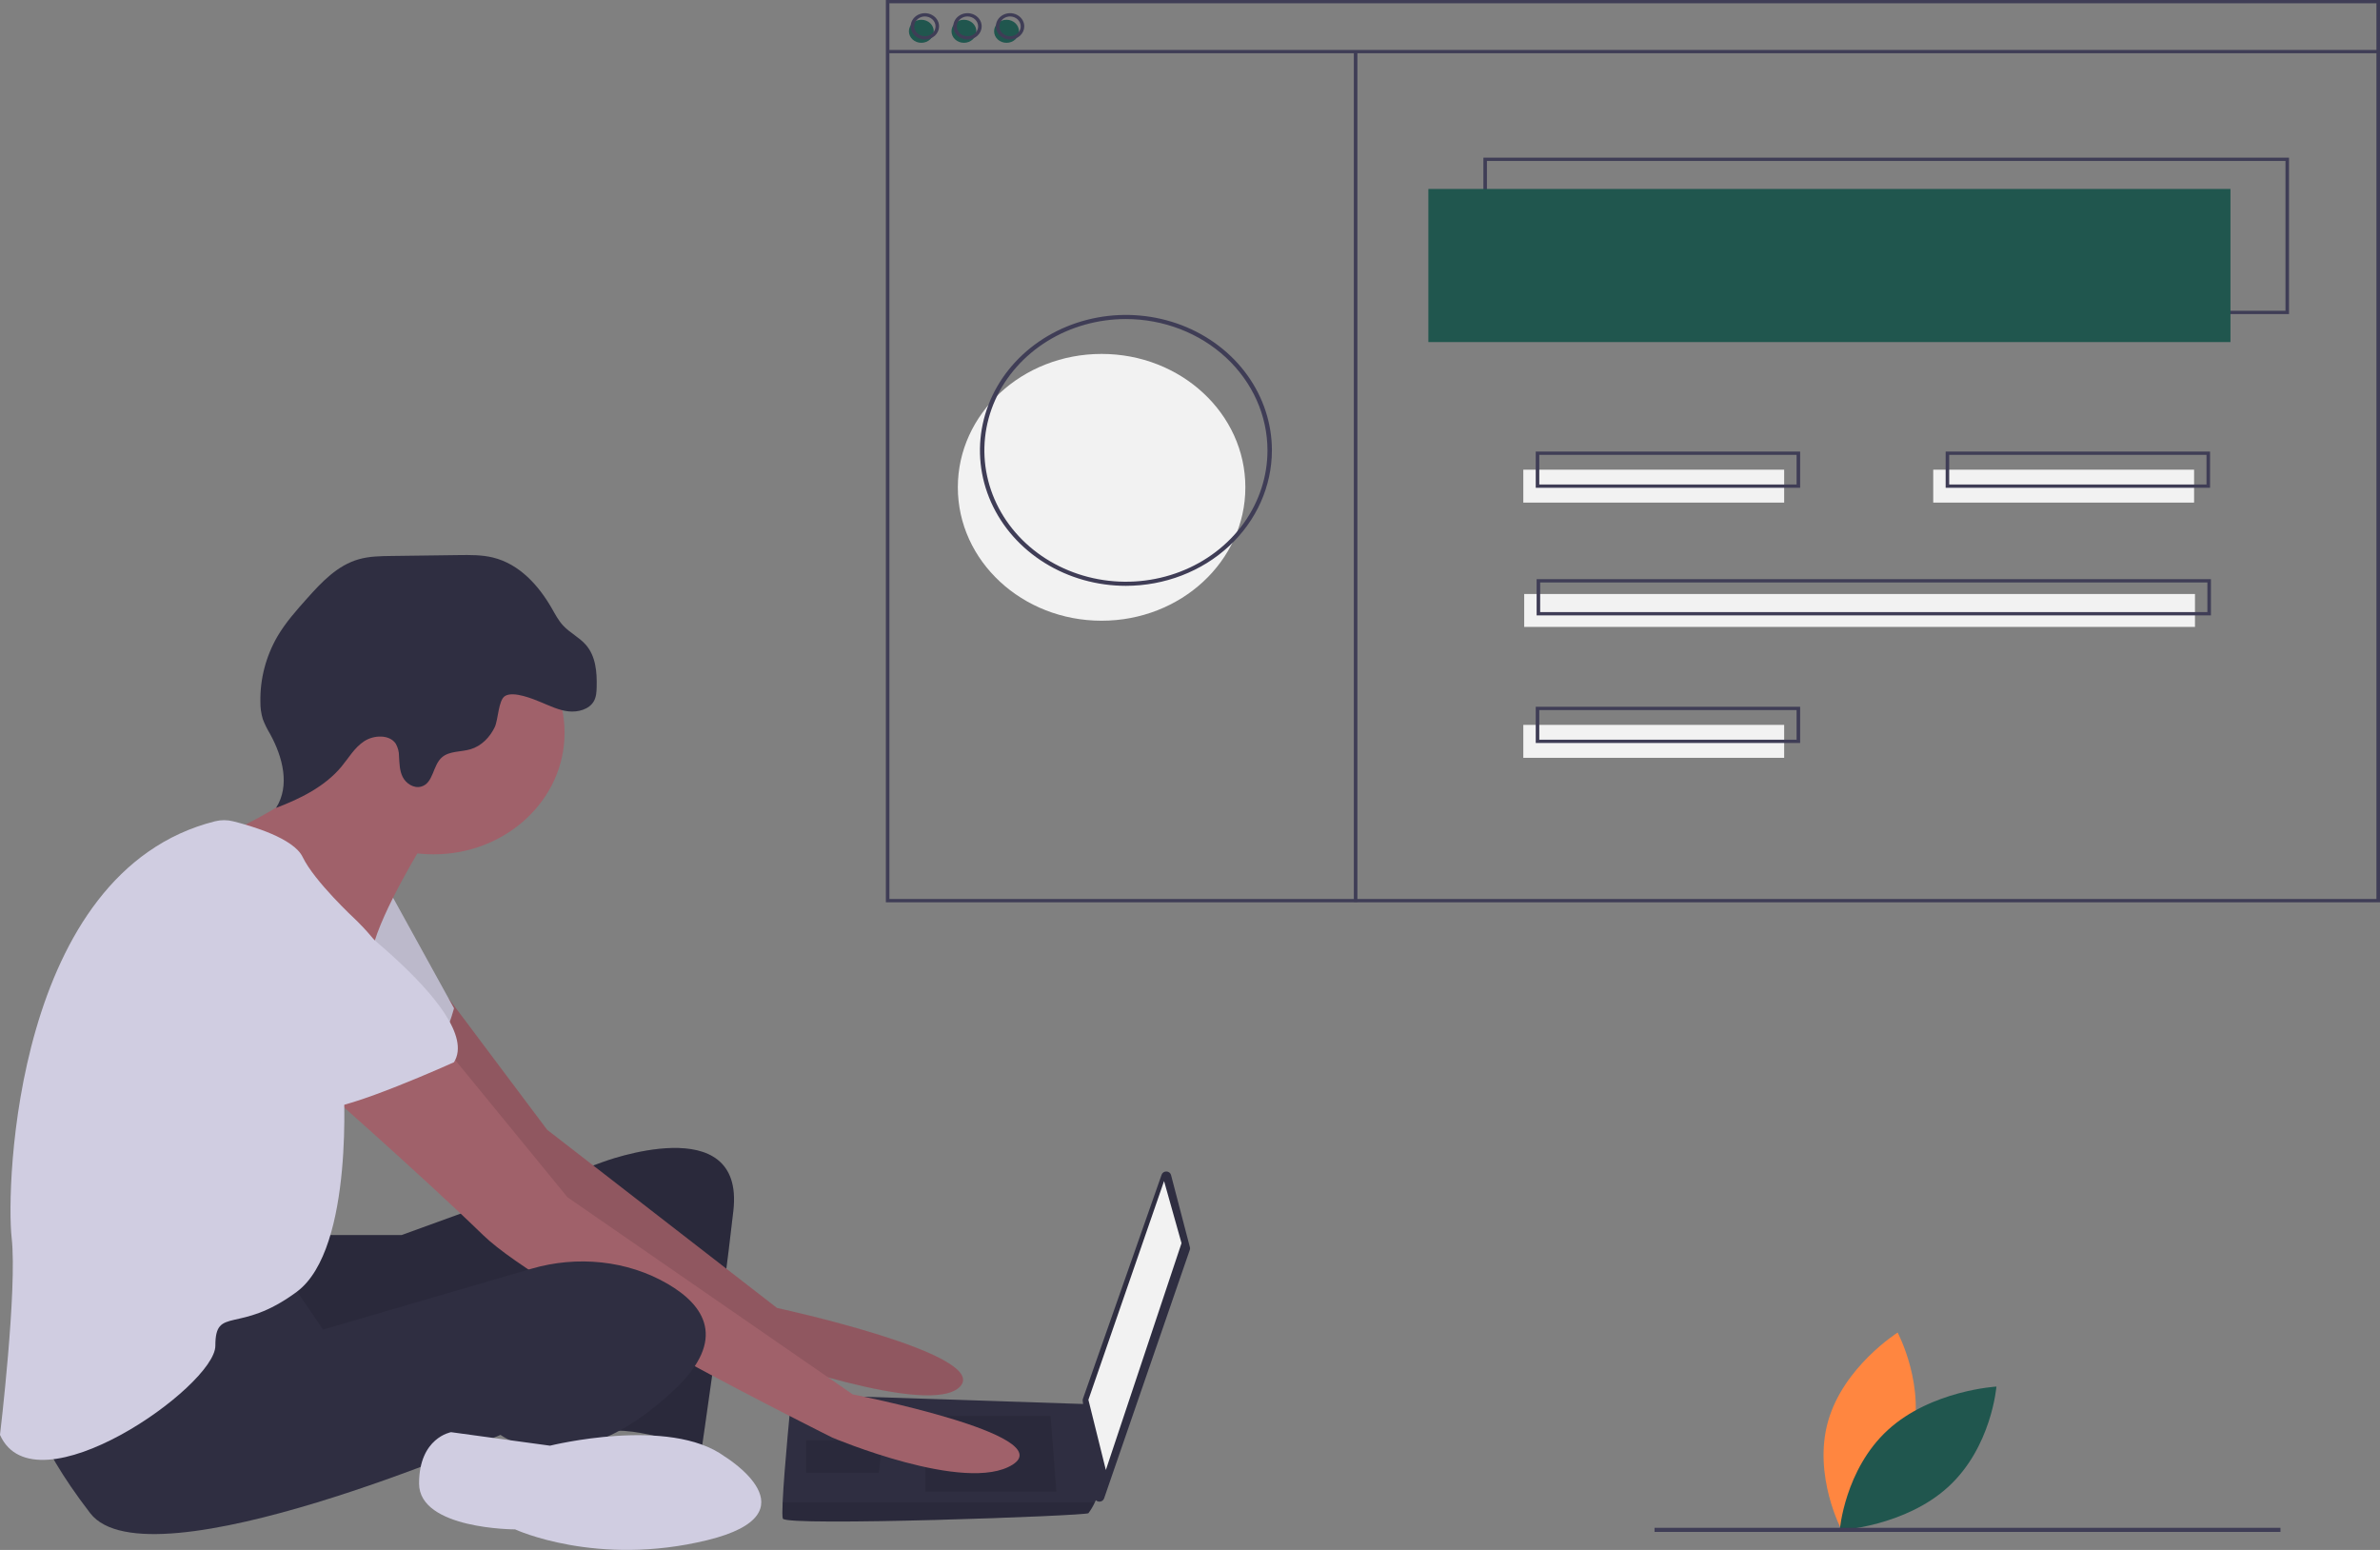 <svg width="215" height="140" viewBox="0 0 215 140" fill="none" xmlns="http://www.w3.org/2000/svg">
<rect x="0" y="0" width="215" height="140" fill="#808080" stroke="none"/>
<g clip-path="url(#clip0_39_183)">
<path d="M172.658 130.211C171.263 135.142 166.373 138.223 166.373 138.223C166.373 138.223 163.745 133.31 165.141 128.38C166.536 123.449 171.426 120.368 171.426 120.368C171.426 120.368 174.054 125.281 172.658 130.211Z" fill="#FF8640"/>
<path d="M170.541 129.168C166.633 132.751 166.196 138.22 166.196 138.22C166.196 138.22 172.095 137.881 176.004 134.298C179.913 130.715 180.35 125.246 180.35 125.246C180.35 125.246 174.45 125.586 170.541 129.168Z" fill="#20564E"/>
<path d="M28.918 111.56H36.279L54.419 104.974C54.419 104.974 67.301 100.096 66.249 109.365C65.198 118.633 63.357 131.073 63.357 131.073C63.357 131.073 57.574 128.634 54.419 129.365C51.264 130.097 53.367 114.487 53.367 114.487C53.367 114.487 27.604 125.951 25.238 124.487C22.872 123.024 22.346 112.78 22.346 112.78L28.918 111.56Z" fill="#2F2E41"/>
<path opacity="0.1" d="M28.918 111.56H36.279L54.419 104.974C54.419 104.974 67.301 100.096 66.249 109.365C65.198 118.633 63.357 131.073 63.357 131.073C63.357 131.073 57.574 128.634 54.419 129.365C51.264 130.097 53.367 114.487 53.367 114.487C53.367 114.487 27.604 125.951 25.238 124.487C22.872 123.024 22.346 112.78 22.346 112.78L28.918 111.56Z" fill="black"/>
<path d="M40.515 90.172L49.424 102.047L70.192 118.145C70.192 118.145 89.383 122.292 86.754 125.219C84.126 128.146 68.089 122.292 68.089 122.292C68.089 122.292 44.166 106.194 43.377 104.974C42.589 103.755 33.913 92.291 33.913 92.291L40.515 90.172Z" fill="#A0616A"/>
<path opacity="0.1" d="M40.515 90.172L49.424 102.047L70.192 118.145C70.192 118.145 89.383 122.292 86.754 125.219C84.126 128.146 68.089 122.292 68.089 122.292C68.089 122.292 44.166 106.194 43.377 104.974C42.589 103.755 33.913 92.291 33.913 92.291L40.515 90.172Z" fill="black"/>
<path d="M35.228 80.584L41.011 91.072C41.011 91.072 39.697 96.194 37.594 96.681C35.491 97.169 26.552 90.34 26.552 90.34L35.228 80.584Z" fill="#D0CDE1"/>
<path opacity="0.1" d="M35.228 80.584L41.011 91.072C41.011 91.072 39.697 96.194 37.594 96.681C35.491 97.169 26.552 90.34 26.552 90.34L35.228 80.584Z" fill="black"/>
<path d="M105.785 106.13L107.494 112.668C107.513 112.741 107.51 112.817 107.485 112.889L99.736 135.358C99.705 135.447 99.642 135.524 99.558 135.575C99.474 135.626 99.373 135.649 99.273 135.64C99.173 135.631 99.079 135.59 99.007 135.525C98.936 135.459 98.89 135.373 98.879 135.28L97.807 126.527C97.8 126.469 97.806 126.41 97.826 126.354L104.939 106.099C104.969 106.015 105.027 105.942 105.106 105.891C105.185 105.84 105.279 105.814 105.375 105.818C105.47 105.821 105.562 105.854 105.636 105.91C105.711 105.966 105.763 106.043 105.785 106.13Z" fill="#2F2E41"/>
<path d="M105.157 106.682L106.734 112.292L99.899 132.78L98.322 126.438L105.157 106.682Z" fill="#F2F2F2"/>
<path d="M70.718 137.17C70.981 137.902 98.059 136.926 98.322 136.683C98.551 136.377 98.745 136.05 98.9 135.707C99.147 135.219 99.373 134.731 99.373 134.731L98.322 126.834L71.507 125.951C71.507 125.951 70.836 132.643 70.7 135.707C70.666 136.48 70.666 137.024 70.718 137.17Z" fill="#2F2E41"/>
<path opacity="0.1" d="M94.904 127.902L95.43 134.731H83.6V127.902H94.904Z" fill="black"/>
<path opacity="0.1" d="M79.656 130.097L79.727 130.084L79.394 133.024H72.821V130.097H79.656Z" fill="black"/>
<path opacity="0.1" d="M70.718 137.17C70.981 137.902 98.059 136.926 98.322 136.683C98.551 136.377 98.745 136.05 98.9 135.707H70.7C70.666 136.48 70.666 137.024 70.718 137.17Z" fill="black"/>
<path d="M39.171 77.169C45.705 77.169 51.001 72.255 51.001 66.193C51.001 60.131 45.705 55.217 39.171 55.217C32.637 55.217 27.341 60.131 27.341 66.193C27.341 72.255 32.637 77.169 39.171 77.169Z" fill="#A0616A"/>
<path d="M38.382 75.949C38.382 75.949 34.439 82.291 33.65 85.706C32.862 89.12 21.82 78.876 21.82 78.876L20.374 75.34C20.374 75.34 30.759 70.827 29.97 67.168C29.181 63.51 38.382 75.949 38.382 75.949Z" fill="#A0616A"/>
<path d="M40.486 94.974L51.264 108.145L77.028 125.95C77.028 125.95 95.693 129.609 91.487 132.292C87.28 134.975 75.187 129.853 75.187 129.853C75.187 129.853 49.161 116.926 43.64 111.56C38.12 106.194 27.867 97.169 27.867 97.169L40.486 94.974Z" fill="#A0616A"/>
<path d="M26.026 115.462L29.181 120.097L48.009 114.601C52.14 113.395 56.67 113.839 60.334 115.981C63.62 117.902 65.723 120.95 60.991 125.463C51.527 134.487 45.218 129.609 45.218 129.609C45.218 129.609 13.408 143.512 8.15 136.683C2.892 129.853 2.629 126.438 2.629 126.438C2.629 126.438 22.872 114.731 26.026 115.462Z" fill="#2F2E41"/>
<path d="M65.46 131.56C65.46 131.56 73.873 136.683 63.883 139.122C53.893 141.561 46.532 138.146 46.532 138.146C46.532 138.146 37.857 138.146 37.857 134C37.857 129.853 40.748 129.365 40.748 129.365L49.687 130.585C49.687 130.585 60.465 127.902 65.46 131.56Z" fill="#D0CDE1"/>
<path d="M48.876 63.432C49.681 63.765 50.48 64.159 51.355 64.256C52.23 64.352 53.227 64.069 53.641 63.347C53.865 62.957 53.891 62.498 53.901 62.056C53.933 60.717 53.828 59.269 52.913 58.233C52.331 57.573 51.481 57.157 50.879 56.514C50.447 56.052 50.16 55.493 49.85 54.954C48.678 52.912 46.943 50.949 44.531 50.36C43.524 50.114 42.468 50.126 41.426 50.14L35.353 50.22C34.37 50.232 33.372 50.247 32.431 50.511C30.476 51.06 29.053 52.585 27.749 54.044C26.774 55.135 25.796 56.237 25.064 57.482C24.015 59.297 23.484 61.333 23.523 63.393C23.515 63.921 23.588 64.448 23.741 64.957C23.92 65.424 24.142 65.875 24.404 66.307C25.543 68.383 26.219 70.975 24.936 72.977C27.165 72.133 29.369 71.026 30.839 69.257C31.497 68.466 32.012 67.54 32.889 66.96C33.765 66.379 35.193 66.329 35.755 67.181C35.948 67.525 36.048 67.909 36.045 68.297C36.086 68.937 36.085 69.601 36.377 70.181C36.669 70.762 37.365 71.23 38.03 71.056C39.175 70.757 39.065 69.127 39.947 68.387C40.616 67.825 41.649 67.932 42.509 67.677C43.511 67.379 44.263 66.574 44.692 65.682C45.017 65.005 45.013 63.231 45.629 62.864C46.402 62.404 48.159 63.136 48.876 63.432Z" fill="#2F2E41"/>
<path d="M19.435 74.182C19.967 74.051 20.528 74.052 21.059 74.186C22.747 74.607 26.53 75.719 27.341 77.413C28.392 79.608 32.073 83.023 32.073 83.023C32.073 83.023 37.068 87.657 36.016 90.828C34.965 93.999 31.021 97.657 31.021 97.657C31.021 97.657 32.073 112.779 26.815 116.682C21.557 120.585 19.454 117.902 19.454 121.56C19.454 125.219 3.155 136.683 0 129.609C0 129.609 1.577 116.438 1.052 111.804C0.533 107.236 1.292 78.74 19.435 74.182Z" fill="#D0CDE1"/>
<path d="M27.867 80.34C27.867 80.34 43.903 91.315 41.011 95.95C41.011 95.95 31.284 100.34 29.181 100.096C27.078 99.852 18.928 91.315 16.825 90.584C14.722 89.852 13.67 76.681 27.867 80.34Z" fill="#D0CDE1"/>
<path d="M99.514 56.068C106.687 56.068 112.501 50.673 112.501 44.019C112.501 37.364 106.687 31.969 99.514 31.969C92.342 31.969 86.527 37.364 86.527 44.019C86.527 50.673 92.342 56.068 99.514 56.068Z" fill="#F2F2F2"/>
<path d="M206.781 28.37H134.004V14.241H206.781V28.37ZM134.324 28.072H206.461V14.538H134.324V28.072Z" fill="#3F3D56"/>
<path d="M201.491 17.067H129.034V30.898H201.491V17.067Z" fill="#20564E"/>
<path d="M83.231 3.867C83.85 3.867 84.353 3.401 84.353 2.826C84.353 2.251 83.85 1.785 83.231 1.785C82.611 1.785 82.108 2.251 82.108 2.826C82.108 3.401 82.611 3.867 83.231 3.867Z" fill="#20564E"/>
<path d="M87.078 3.867C87.698 3.867 88.2 3.401 88.2 2.826C88.2 2.251 87.698 1.785 87.078 1.785C86.458 1.785 85.956 2.251 85.956 2.826C85.956 3.401 86.458 3.867 87.078 3.867Z" fill="#20564E"/>
<path d="M90.925 3.867C91.545 3.867 92.047 3.401 92.047 2.826C92.047 2.251 91.545 1.785 90.925 1.785C90.305 1.785 89.803 2.251 89.803 2.826C89.803 3.401 90.305 3.867 90.925 3.867Z" fill="#20564E"/>
<path d="M215 81.503H80.025V0H215V81.503ZM80.345 81.205H214.679V0.297H80.345V81.205Z" fill="#3F3D56"/>
<path d="M214.84 4.512H80.185V4.809H214.84V4.512Z" fill="#3F3D56"/>
<path d="M83.551 3.569C83.298 3.569 83.05 3.5 82.839 3.369C82.628 3.238 82.463 3.052 82.366 2.835C82.269 2.618 82.244 2.378 82.293 2.148C82.343 1.917 82.465 1.705 82.644 1.538C82.824 1.372 83.052 1.259 83.301 1.213C83.55 1.167 83.808 1.19 84.042 1.28C84.276 1.37 84.477 1.523 84.618 1.719C84.758 1.914 84.834 2.144 84.834 2.38C84.833 2.695 84.698 2.998 84.458 3.221C84.217 3.444 83.891 3.569 83.551 3.569ZM83.551 1.487C83.361 1.487 83.175 1.54 83.017 1.638C82.859 1.736 82.735 1.875 82.663 2.038C82.59 2.201 82.571 2.381 82.608 2.554C82.645 2.727 82.737 2.886 82.871 3.011C83.006 3.135 83.177 3.22 83.364 3.255C83.55 3.289 83.744 3.272 83.919 3.204C84.095 3.137 84.245 3.022 84.351 2.875C84.457 2.729 84.513 2.556 84.513 2.38C84.513 2.143 84.411 1.916 84.231 1.749C84.051 1.582 83.806 1.488 83.551 1.487Z" fill="#3F3D56"/>
<path d="M87.399 3.569C87.145 3.569 86.897 3.5 86.686 3.369C86.475 3.238 86.311 3.052 86.214 2.835C86.117 2.618 86.091 2.378 86.141 2.148C86.19 1.917 86.312 1.705 86.492 1.538C86.671 1.372 86.9 1.259 87.148 1.213C87.397 1.167 87.655 1.19 87.889 1.28C88.124 1.37 88.324 1.523 88.465 1.719C88.606 1.914 88.681 2.144 88.681 2.38C88.681 2.695 88.545 2.998 88.305 3.221C88.065 3.444 87.739 3.569 87.399 3.569ZM87.399 1.487C87.208 1.487 87.022 1.54 86.864 1.638C86.706 1.736 86.583 1.875 86.51 2.038C86.437 2.201 86.418 2.381 86.455 2.554C86.492 2.727 86.584 2.886 86.719 3.011C86.853 3.135 87.024 3.22 87.211 3.255C87.398 3.289 87.591 3.272 87.767 3.204C87.942 3.137 88.093 3.022 88.198 2.875C88.304 2.729 88.361 2.556 88.361 2.38C88.36 2.143 88.259 1.916 88.078 1.749C87.898 1.582 87.654 1.488 87.399 1.487Z" fill="#3F3D56"/>
<path d="M91.246 3.569C90.992 3.569 90.744 3.5 90.533 3.369C90.322 3.238 90.158 3.052 90.061 2.835C89.964 2.618 89.939 2.378 89.988 2.148C90.037 1.917 90.16 1.705 90.339 1.538C90.518 1.372 90.747 1.259 90.996 1.213C91.244 1.167 91.502 1.19 91.737 1.28C91.971 1.37 92.171 1.523 92.312 1.719C92.453 1.914 92.528 2.144 92.528 2.38C92.528 2.695 92.393 2.998 92.152 3.221C91.912 3.444 91.586 3.569 91.246 3.569ZM91.246 1.487C91.056 1.487 90.87 1.54 90.711 1.638C90.553 1.736 90.43 1.875 90.357 2.038C90.284 2.201 90.265 2.381 90.302 2.554C90.34 2.727 90.431 2.886 90.566 3.011C90.7 3.135 90.872 3.22 91.058 3.255C91.245 3.289 91.438 3.272 91.614 3.204C91.79 3.137 91.94 3.022 92.046 2.875C92.151 2.729 92.208 2.556 92.208 2.38C92.207 2.143 92.106 1.916 91.926 1.749C91.745 1.582 91.501 1.488 91.246 1.487Z" fill="#3F3D56"/>
<path d="M122.621 4.66H122.301V81.469H122.621V4.66Z" fill="#3F3D56"/>
<path d="M161.175 42.425H137.61V45.399H161.175V42.425Z" fill="#F2F2F2"/>
<path d="M198.205 42.425H174.641V45.399H198.205V42.425Z" fill="#F2F2F2"/>
<path d="M162.618 44.061H138.732V40.789H162.618V44.061ZM139.053 43.763H162.297V41.086H139.053V43.763Z" fill="#3F3D56"/>
<path d="M161.175 65.477H137.61V68.452H161.175V65.477Z" fill="#F2F2F2"/>
<path d="M162.618 67.113H138.732V63.841H162.618V67.113ZM139.053 66.816H162.297V64.139H139.053V66.816Z" fill="#3F3D56"/>
<path d="M198.285 53.654H137.691V56.628H198.285V53.654Z" fill="#F2F2F2"/>
<path d="M199.728 55.587H138.813V52.315H199.728V55.587ZM139.133 55.289H199.407V52.612H139.133V55.289Z" fill="#3F3D56"/>
<path d="M199.648 44.061H175.763V40.789H199.648V44.061ZM176.083 43.763H199.327V41.086H176.083V43.763Z" fill="#3F3D56"/>
<path d="M101.712 52.917C99.104 52.917 96.554 52.199 94.386 50.855C92.217 49.51 90.527 47.6 89.529 45.364C88.531 43.128 88.27 40.668 88.778 38.295C89.287 35.922 90.543 33.742 92.388 32.031C94.232 30.32 96.581 29.154 99.139 28.682C101.697 28.21 104.349 28.453 106.759 29.379C109.168 30.305 111.228 31.873 112.677 33.885C114.126 35.897 114.899 38.262 114.899 40.682C114.895 43.926 113.504 47.035 111.032 49.329C108.56 51.623 105.208 52.913 101.712 52.917ZM101.712 28.818C99.183 28.818 96.711 29.514 94.608 30.817C92.505 32.121 90.866 33.974 89.898 36.142C88.93 38.31 88.677 40.695 89.171 42.996C89.664 45.298 90.882 47.412 92.67 49.071C94.458 50.73 96.737 51.86 99.217 52.318C101.698 52.776 104.269 52.541 106.606 51.643C108.942 50.745 110.939 49.224 112.344 47.273C113.749 45.322 114.499 43.029 114.499 40.682C114.496 37.537 113.147 34.521 110.75 32.297C108.353 30.073 105.102 28.822 101.712 28.818Z" fill="#3F3D56"/>
<path d="M206.009 138.004H149.465V138.374H206.009V138.004Z" fill="#3F3D56"/>
</g>
<defs>
<clipPath id="clip0_39_183">
<rect width="215" height="140" fill="white"/>
</clipPath>
</defs>
</svg>
